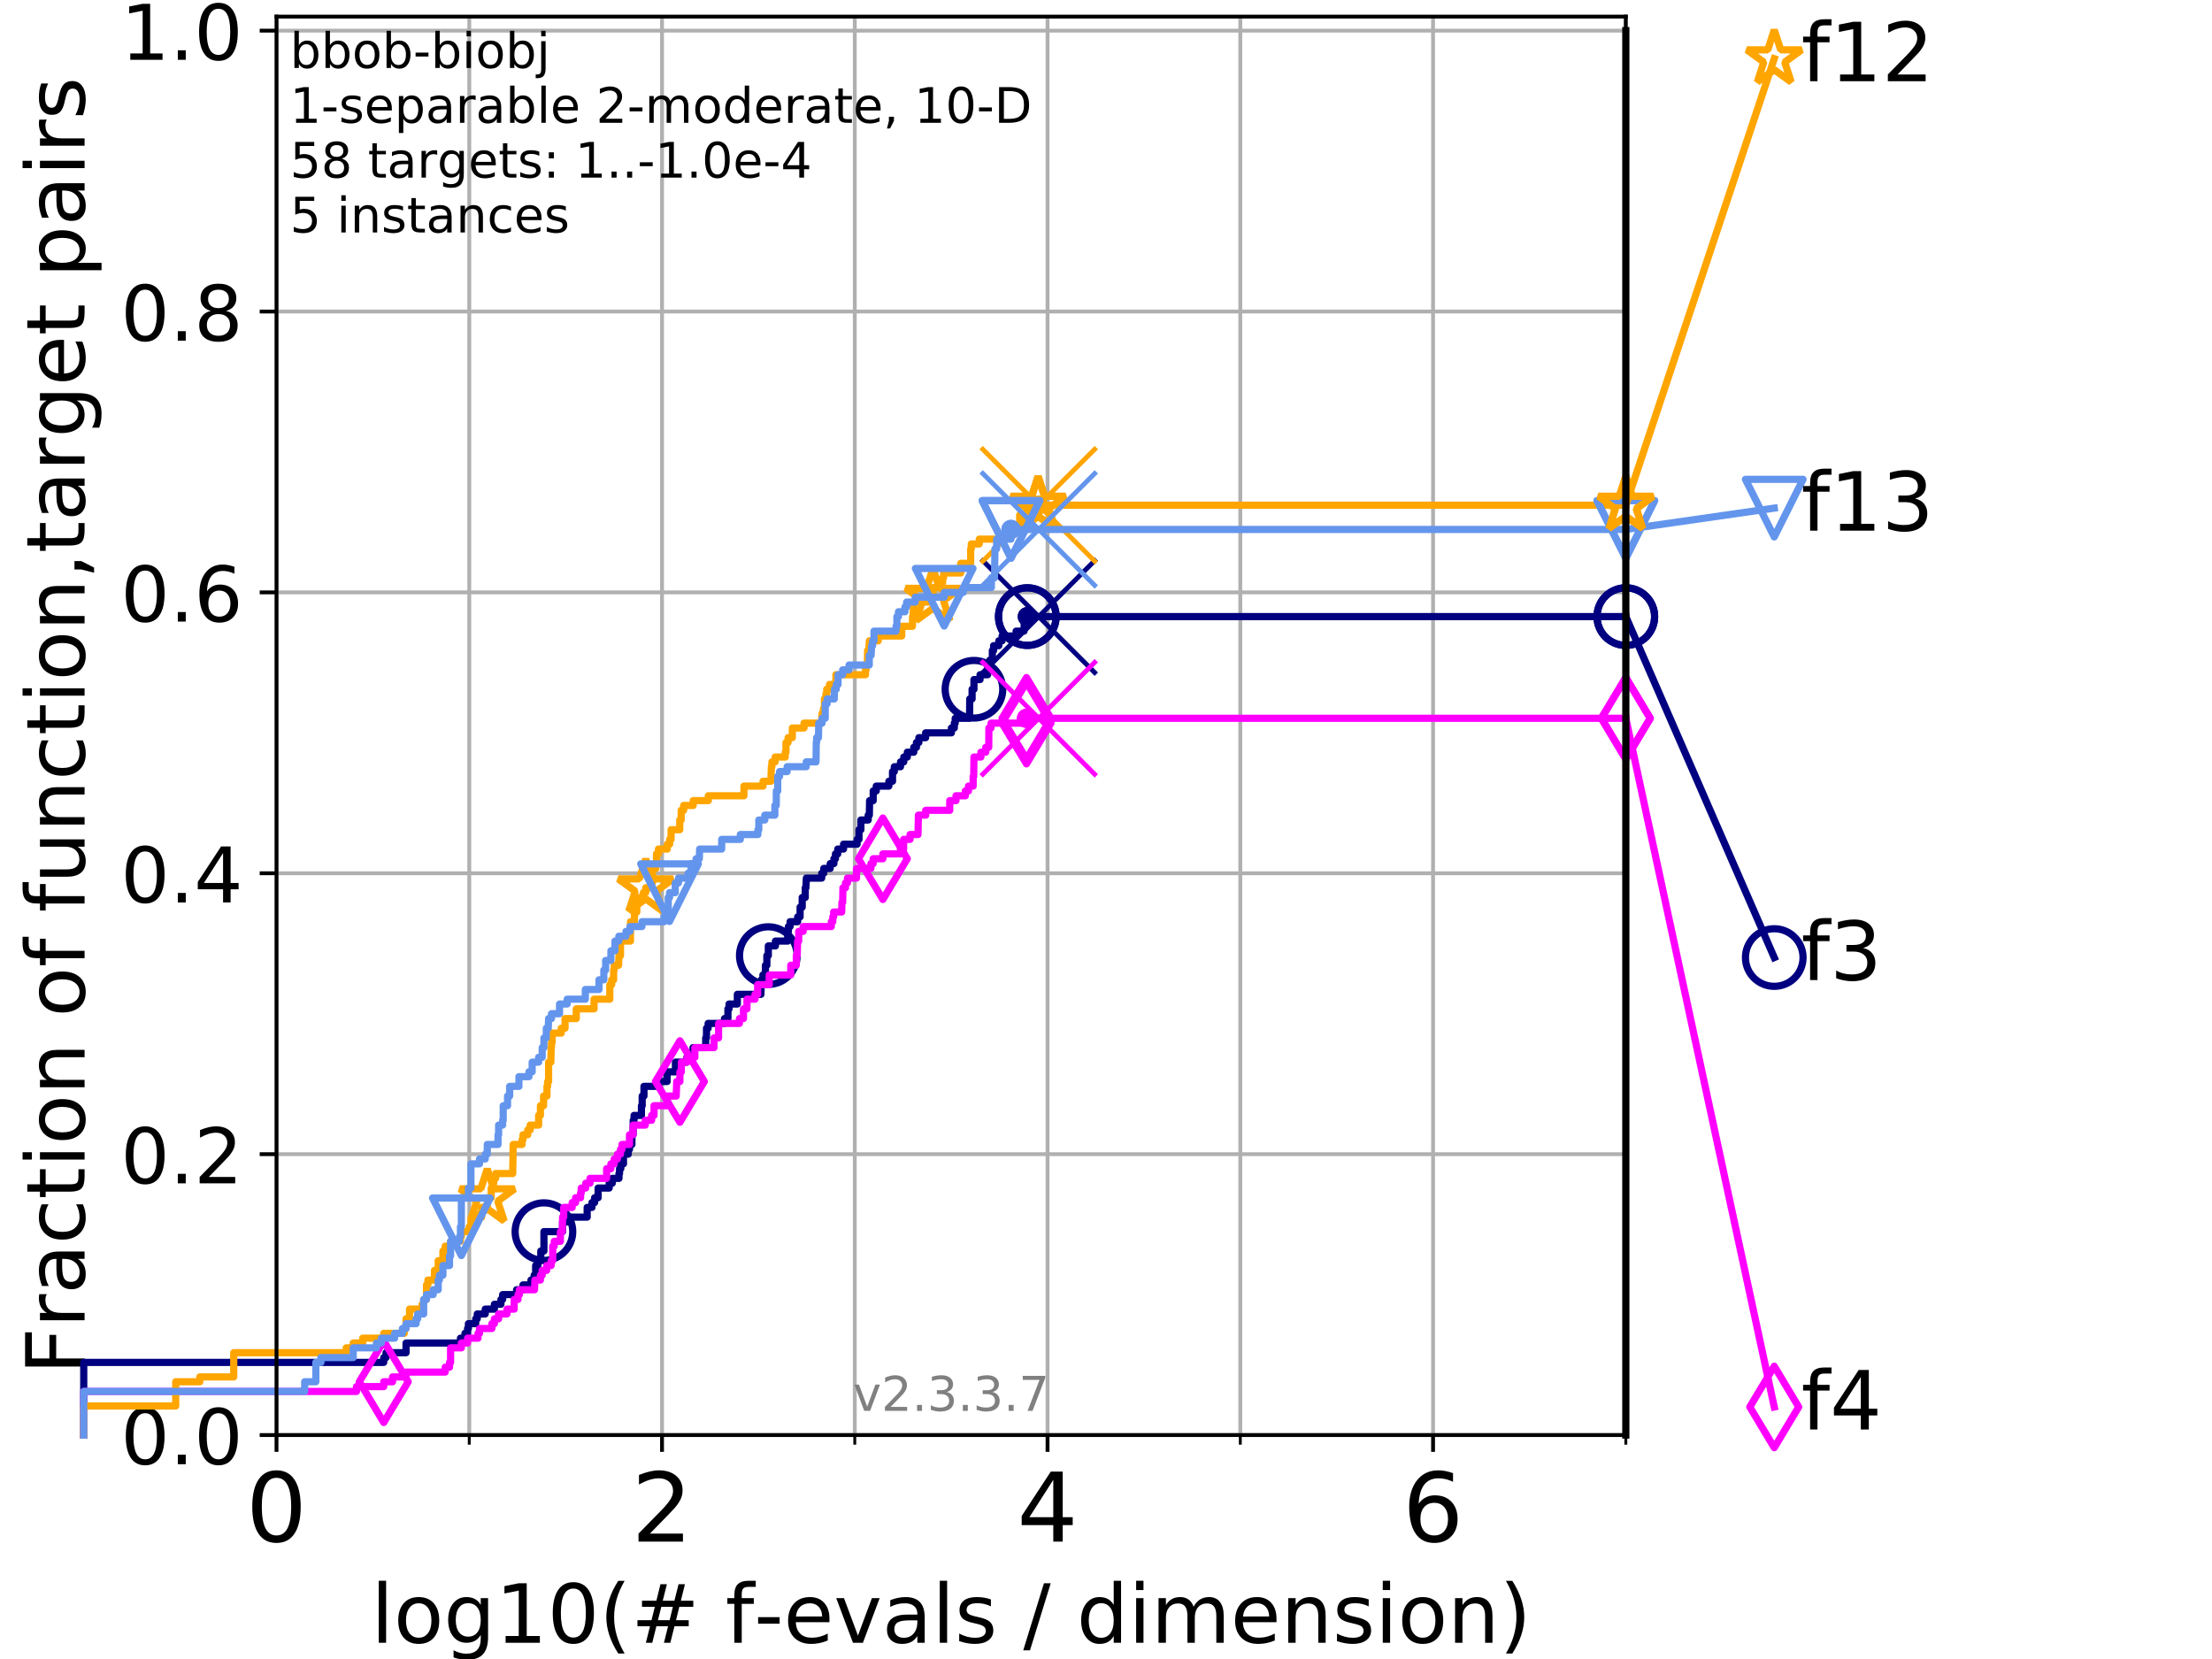 <?xml version="1.0" encoding="utf-8" standalone="no"?>
<!DOCTYPE svg PUBLIC "-//W3C//DTD SVG 1.1//EN"
  "http://www.w3.org/Graphics/SVG/1.1/DTD/svg11.dtd">
<!-- Created with matplotlib (https://matplotlib.org/) -->
<svg height="345.6pt" version="1.1" viewBox="0 0 460.8 345.6" width="460.8pt" xmlns="http://www.w3.org/2000/svg" xmlns:xlink="http://www.w3.org/1999/xlink">
 <defs>
  <style type="text/css">
*{stroke-linecap:butt;stroke-linejoin:round;}
  </style>
 </defs>
 <g id="figure_1">
  <g id="patch_1">
   <path d="M 0 345.6 
L 460.8 345.6 
L 460.8 0 
L 0 0 
z
" style="fill:#ffffff;"/>
  </g>
  <g id="axes_1">
   <g id="patch_2">
    <path d="M 57.6 298.944 
L 338.688 298.944 
L 338.688 3.456 
L 57.6 3.456 
z
" style="fill:#ffffff;"/>
   </g>
   <g id="matplotlib.axis_1">
    <g id="xtick_1">
     <g id="line2d_1">
      <path clip-path="url(#pab827d2207)" d="M 57.6 298.944 
L 57.6 3.456 
" style="fill:none;stroke:#b0b0b0;stroke-linecap:square;stroke-width:0.8;"/>
     </g>
     <g id="line2d_2">
      <defs>
       <path d="M 0 0 
L 0 3.5 
" id="me712ad5128" style="stroke:#000000;stroke-width:0.8;"/>
      </defs>
      <g>
       <use style="stroke:#000000;stroke-width:0.8;" x="57.6" xlink:href="#me712ad5128" y="298.944"/>
      </g>
     </g>
     <g id="text_1">
      <!-- 0 -->
      <defs>
       <path d="M 31.781 66.406 
Q 24.172 66.406 20.328 58.906 
Q 16.5 51.422 16.5 36.375 
Q 16.5 21.391 20.328 13.891 
Q 24.172 6.391 31.781 6.391 
Q 39.453 6.391 43.281 13.891 
Q 47.125 21.391 47.125 36.375 
Q 47.125 51.422 43.281 58.906 
Q 39.453 66.406 31.781 66.406 
z
M 31.781 74.219 
Q 44.047 74.219 50.516 64.516 
Q 56.984 54.828 56.984 36.375 
Q 56.984 17.969 50.516 8.266 
Q 44.047 -1.422 31.781 -1.422 
Q 19.531 -1.422 13.062 8.266 
Q 6.594 17.969 6.594 36.375 
Q 6.594 54.828 13.062 64.516 
Q 19.531 74.219 31.781 74.219 
z
" id="DejaVuSans-48"/>
      </defs>
      <g transform="translate(51.237 321.141)scale(0.2 -0.2)">
       <use xlink:href="#DejaVuSans-48"/>
      </g>
     </g>
    </g>
    <g id="xtick_2">
     <g id="line2d_3">
      <path clip-path="url(#pab827d2207)" d="M 137.911 298.944 
L 137.911 3.456 
" style="fill:none;stroke:#b0b0b0;stroke-linecap:square;stroke-width:0.8;"/>
     </g>
     <g id="line2d_4">
      <g>
       <use style="stroke:#000000;stroke-width:0.8;" x="137.911" xlink:href="#me712ad5128" y="298.944"/>
      </g>
     </g>
     <g id="text_2">
      <!-- 2 -->
      <defs>
       <path d="M 19.188 8.297 
L 53.609 8.297 
L 53.609 0 
L 7.328 0 
L 7.328 8.297 
Q 12.938 14.109 22.625 23.891 
Q 32.328 33.688 34.812 36.531 
Q 39.547 41.844 41.422 45.531 
Q 43.312 49.219 43.312 52.781 
Q 43.312 58.594 39.234 62.25 
Q 35.156 65.922 28.609 65.922 
Q 23.969 65.922 18.812 64.312 
Q 13.672 62.703 7.812 59.422 
L 7.812 69.391 
Q 13.766 71.781 18.938 73 
Q 24.125 74.219 28.422 74.219 
Q 39.75 74.219 46.484 68.547 
Q 53.219 62.891 53.219 53.422 
Q 53.219 48.922 51.531 44.891 
Q 49.859 40.875 45.406 35.406 
Q 44.188 33.984 37.641 27.219 
Q 31.109 20.453 19.188 8.297 
z
" id="DejaVuSans-50"/>
      </defs>
      <g transform="translate(131.548 321.141)scale(0.2 -0.2)">
       <use xlink:href="#DejaVuSans-50"/>
      </g>
     </g>
    </g>
    <g id="xtick_3">
     <g id="line2d_5">
      <path clip-path="url(#pab827d2207)" d="M 218.222 298.944 
L 218.222 3.456 
" style="fill:none;stroke:#b0b0b0;stroke-linecap:square;stroke-width:0.8;"/>
     </g>
     <g id="line2d_6">
      <g>
       <use style="stroke:#000000;stroke-width:0.8;" x="218.222" xlink:href="#me712ad5128" y="298.944"/>
      </g>
     </g>
     <g id="text_3">
      <!-- 4 -->
      <defs>
       <path d="M 37.797 64.312 
L 12.891 25.391 
L 37.797 25.391 
z
M 35.203 72.906 
L 47.609 72.906 
L 47.609 25.391 
L 58.016 25.391 
L 58.016 17.188 
L 47.609 17.188 
L 47.609 0 
L 37.797 0 
L 37.797 17.188 
L 4.891 17.188 
L 4.891 26.703 
z
" id="DejaVuSans-52"/>
      </defs>
      <g transform="translate(211.859 321.141)scale(0.2 -0.2)">
       <use xlink:href="#DejaVuSans-52"/>
      </g>
     </g>
    </g>
    <g id="xtick_4">
     <g id="line2d_7">
      <path clip-path="url(#pab827d2207)" d="M 298.533 298.944 
L 298.533 3.456 
" style="fill:none;stroke:#b0b0b0;stroke-linecap:square;stroke-width:0.8;"/>
     </g>
     <g id="line2d_8">
      <g>
       <use style="stroke:#000000;stroke-width:0.8;" x="298.533" xlink:href="#me712ad5128" y="298.944"/>
      </g>
     </g>
     <g id="text_4">
      <!-- 6 -->
      <defs>
       <path d="M 33.016 40.375 
Q 26.375 40.375 22.484 35.828 
Q 18.609 31.297 18.609 23.391 
Q 18.609 15.531 22.484 10.953 
Q 26.375 6.391 33.016 6.391 
Q 39.656 6.391 43.531 10.953 
Q 47.406 15.531 47.406 23.391 
Q 47.406 31.297 43.531 35.828 
Q 39.656 40.375 33.016 40.375 
z
M 52.594 71.297 
L 52.594 62.312 
Q 48.875 64.062 45.094 64.984 
Q 41.312 65.922 37.594 65.922 
Q 27.828 65.922 22.672 59.328 
Q 17.531 52.734 16.797 39.406 
Q 19.672 43.656 24.016 45.922 
Q 28.375 48.188 33.594 48.188 
Q 44.578 48.188 50.953 41.516 
Q 57.328 34.859 57.328 23.391 
Q 57.328 12.156 50.688 5.359 
Q 44.047 -1.422 33.016 -1.422 
Q 20.359 -1.422 13.672 8.266 
Q 6.984 17.969 6.984 36.375 
Q 6.984 53.656 15.188 63.938 
Q 23.391 74.219 37.203 74.219 
Q 40.922 74.219 44.703 73.484 
Q 48.484 72.75 52.594 71.297 
z
" id="DejaVuSans-54"/>
      </defs>
      <g transform="translate(292.17 321.141)scale(0.2 -0.2)">
       <use xlink:href="#DejaVuSans-54"/>
      </g>
     </g>
    </g>
    <g id="xtick_5">
     <g id="line2d_9">
      <path clip-path="url(#pab827d2207)" d="M 97.755 298.944 
L 97.755 3.456 
" style="fill:none;stroke:#b0b0b0;stroke-linecap:square;stroke-width:0.8;"/>
     </g>
     <g id="line2d_10">
      <defs>
       <path d="M 0 0 
L 0 2 
" id="m2b636e11ac" style="stroke:#000000;stroke-width:0.6;"/>
      </defs>
      <g>
       <use style="stroke:#000000;stroke-width:0.6;" x="97.755" xlink:href="#m2b636e11ac" y="298.944"/>
      </g>
     </g>
    </g>
    <g id="xtick_6">
     <g id="line2d_11">
      <path clip-path="url(#pab827d2207)" d="M 178.066 298.944 
L 178.066 3.456 
" style="fill:none;stroke:#b0b0b0;stroke-linecap:square;stroke-width:0.8;"/>
     </g>
     <g id="line2d_12">
      <g>
       <use style="stroke:#000000;stroke-width:0.6;" x="178.066" xlink:href="#m2b636e11ac" y="298.944"/>
      </g>
     </g>
    </g>
    <g id="xtick_7">
     <g id="line2d_13">
      <path clip-path="url(#pab827d2207)" d="M 258.377 298.944 
L 258.377 3.456 
" style="fill:none;stroke:#b0b0b0;stroke-linecap:square;stroke-width:0.8;"/>
     </g>
     <g id="line2d_14">
      <g>
       <use style="stroke:#000000;stroke-width:0.6;" x="258.377" xlink:href="#m2b636e11ac" y="298.944"/>
      </g>
     </g>
    </g>
    <g id="xtick_8">
     <g id="line2d_15">
      <path clip-path="url(#pab827d2207)" d="M 338.688 298.944 
L 338.688 3.456 
" style="fill:none;stroke:#b0b0b0;stroke-linecap:square;stroke-width:0.8;"/>
     </g>
     <g id="line2d_16">
      <g>
       <use style="stroke:#000000;stroke-width:0.6;" x="338.688" xlink:href="#m2b636e11ac" y="298.944"/>
      </g>
     </g>
    </g>
    <g id="text_5">
     <!-- log10(# f-evals / dimension) -->
     <defs>
      <path d="M 9.422 75.984 
L 18.406 75.984 
L 18.406 0 
L 9.422 0 
z
" id="DejaVuSans-108"/>
      <path d="M 30.609 48.391 
Q 23.391 48.391 19.188 42.75 
Q 14.984 37.109 14.984 27.297 
Q 14.984 17.484 19.156 11.844 
Q 23.344 6.203 30.609 6.203 
Q 37.797 6.203 41.984 11.859 
Q 46.188 17.531 46.188 27.297 
Q 46.188 37.016 41.984 42.703 
Q 37.797 48.391 30.609 48.391 
z
M 30.609 56 
Q 42.328 56 49.016 48.375 
Q 55.719 40.766 55.719 27.297 
Q 55.719 13.875 49.016 6.219 
Q 42.328 -1.422 30.609 -1.422 
Q 18.844 -1.422 12.172 6.219 
Q 5.516 13.875 5.516 27.297 
Q 5.516 40.766 12.172 48.375 
Q 18.844 56 30.609 56 
z
" id="DejaVuSans-111"/>
      <path d="M 45.406 27.984 
Q 45.406 37.75 41.375 43.109 
Q 37.359 48.484 30.078 48.484 
Q 22.859 48.484 18.828 43.109 
Q 14.797 37.75 14.797 27.984 
Q 14.797 18.266 18.828 12.891 
Q 22.859 7.516 30.078 7.516 
Q 37.359 7.516 41.375 12.891 
Q 45.406 18.266 45.406 27.984 
z
M 54.391 6.781 
Q 54.391 -7.172 48.188 -13.984 
Q 42 -20.797 29.203 -20.797 
Q 24.469 -20.797 20.266 -20.094 
Q 16.062 -19.391 12.109 -17.922 
L 12.109 -9.188 
Q 16.062 -11.328 19.922 -12.344 
Q 23.781 -13.375 27.781 -13.375 
Q 36.625 -13.375 41.016 -8.766 
Q 45.406 -4.156 45.406 5.172 
L 45.406 9.625 
Q 42.625 4.781 38.281 2.391 
Q 33.938 0 27.875 0 
Q 17.828 0 11.672 7.656 
Q 5.516 15.328 5.516 27.984 
Q 5.516 40.672 11.672 48.328 
Q 17.828 56 27.875 56 
Q 33.938 56 38.281 53.609 
Q 42.625 51.219 45.406 46.391 
L 45.406 54.688 
L 54.391 54.688 
z
" id="DejaVuSans-103"/>
      <path d="M 12.406 8.297 
L 28.516 8.297 
L 28.516 63.922 
L 10.984 60.406 
L 10.984 69.391 
L 28.422 72.906 
L 38.281 72.906 
L 38.281 8.297 
L 54.391 8.297 
L 54.391 0 
L 12.406 0 
z
" id="DejaVuSans-49"/>
      <path d="M 31 75.875 
Q 24.469 64.656 21.281 53.656 
Q 18.109 42.672 18.109 31.391 
Q 18.109 20.125 21.312 9.062 
Q 24.516 -2 31 -13.188 
L 23.188 -13.188 
Q 15.875 -1.703 12.234 9.375 
Q 8.594 20.453 8.594 31.391 
Q 8.594 42.281 12.203 53.312 
Q 15.828 64.359 23.188 75.875 
z
" id="DejaVuSans-40"/>
      <path d="M 51.125 44 
L 36.922 44 
L 32.812 27.688 
L 47.125 27.688 
z
M 43.797 71.781 
L 38.719 51.516 
L 52.984 51.516 
L 58.109 71.781 
L 65.922 71.781 
L 60.891 51.516 
L 76.125 51.516 
L 76.125 44 
L 58.984 44 
L 54.984 27.688 
L 70.516 27.688 
L 70.516 20.219 
L 53.078 20.219 
L 48 0 
L 40.188 0 
L 45.219 20.219 
L 30.906 20.219 
L 25.875 0 
L 18.016 0 
L 23.094 20.219 
L 7.719 20.219 
L 7.719 27.688 
L 24.906 27.688 
L 29 44 
L 13.281 44 
L 13.281 51.516 
L 30.906 51.516 
L 35.891 71.781 
z
" id="DejaVuSans-35"/>
      <path id="DejaVuSans-32"/>
      <path d="M 37.109 75.984 
L 37.109 68.5 
L 28.516 68.5 
Q 23.688 68.5 21.797 66.547 
Q 19.922 64.594 19.922 59.516 
L 19.922 54.688 
L 34.719 54.688 
L 34.719 47.703 
L 19.922 47.703 
L 19.922 0 
L 10.891 0 
L 10.891 47.703 
L 2.297 47.703 
L 2.297 54.688 
L 10.891 54.688 
L 10.891 58.5 
Q 10.891 67.625 15.141 71.797 
Q 19.391 75.984 28.609 75.984 
z
" id="DejaVuSans-102"/>
      <path d="M 4.891 31.391 
L 31.203 31.391 
L 31.203 23.391 
L 4.891 23.391 
z
" id="DejaVuSans-45"/>
      <path d="M 56.203 29.594 
L 56.203 25.203 
L 14.891 25.203 
Q 15.484 15.922 20.484 11.062 
Q 25.484 6.203 34.422 6.203 
Q 39.594 6.203 44.453 7.469 
Q 49.312 8.734 54.109 11.281 
L 54.109 2.781 
Q 49.266 0.734 44.188 -0.344 
Q 39.109 -1.422 33.891 -1.422 
Q 20.797 -1.422 13.156 6.188 
Q 5.516 13.812 5.516 26.812 
Q 5.516 40.234 12.766 48.109 
Q 20.016 56 32.328 56 
Q 43.359 56 49.781 48.891 
Q 56.203 41.797 56.203 29.594 
z
M 47.219 32.234 
Q 47.125 39.594 43.094 43.984 
Q 39.062 48.391 32.422 48.391 
Q 24.906 48.391 20.391 44.141 
Q 15.875 39.891 15.188 32.172 
z
" id="DejaVuSans-101"/>
      <path d="M 2.984 54.688 
L 12.5 54.688 
L 29.594 8.797 
L 46.688 54.688 
L 56.203 54.688 
L 35.688 0 
L 23.484 0 
z
" id="DejaVuSans-118"/>
      <path d="M 34.281 27.484 
Q 23.391 27.484 19.188 25 
Q 14.984 22.516 14.984 16.5 
Q 14.984 11.719 18.141 8.906 
Q 21.297 6.109 26.703 6.109 
Q 34.188 6.109 38.703 11.406 
Q 43.219 16.703 43.219 25.484 
L 43.219 27.484 
z
M 52.203 31.203 
L 52.203 0 
L 43.219 0 
L 43.219 8.297 
Q 40.141 3.328 35.547 0.953 
Q 30.953 -1.422 24.312 -1.422 
Q 15.922 -1.422 10.953 3.297 
Q 6 8.016 6 15.922 
Q 6 25.141 12.172 29.828 
Q 18.359 34.516 30.609 34.516 
L 43.219 34.516 
L 43.219 35.406 
Q 43.219 41.609 39.141 45 
Q 35.062 48.391 27.688 48.391 
Q 23 48.391 18.547 47.266 
Q 14.109 46.141 10.016 43.891 
L 10.016 52.203 
Q 14.938 54.109 19.578 55.047 
Q 24.219 56 28.609 56 
Q 40.484 56 46.344 49.844 
Q 52.203 43.703 52.203 31.203 
z
" id="DejaVuSans-97"/>
      <path d="M 44.281 53.078 
L 44.281 44.578 
Q 40.484 46.531 36.375 47.5 
Q 32.281 48.484 27.875 48.484 
Q 21.188 48.484 17.844 46.438 
Q 14.5 44.391 14.5 40.281 
Q 14.5 37.156 16.891 35.375 
Q 19.281 33.594 26.516 31.984 
L 29.594 31.297 
Q 39.156 29.25 43.188 25.516 
Q 47.219 21.781 47.219 15.094 
Q 47.219 7.469 41.188 3.016 
Q 35.156 -1.422 24.609 -1.422 
Q 20.219 -1.422 15.453 -0.562 
Q 10.688 0.297 5.422 2 
L 5.422 11.281 
Q 10.406 8.688 15.234 7.391 
Q 20.062 6.109 24.812 6.109 
Q 31.156 6.109 34.562 8.281 
Q 37.984 10.453 37.984 14.406 
Q 37.984 18.062 35.516 20.016 
Q 33.062 21.969 24.703 23.781 
L 21.578 24.516 
Q 13.234 26.266 9.516 29.906 
Q 5.812 33.547 5.812 39.891 
Q 5.812 47.609 11.281 51.797 
Q 16.75 56 26.812 56 
Q 31.781 56 36.172 55.266 
Q 40.578 54.547 44.281 53.078 
z
" id="DejaVuSans-115"/>
      <path d="M 25.391 72.906 
L 33.688 72.906 
L 8.297 -9.281 
L 0 -9.281 
z
" id="DejaVuSans-47"/>
      <path d="M 45.406 46.391 
L 45.406 75.984 
L 54.391 75.984 
L 54.391 0 
L 45.406 0 
L 45.406 8.203 
Q 42.578 3.328 38.25 0.953 
Q 33.938 -1.422 27.875 -1.422 
Q 17.969 -1.422 11.734 6.484 
Q 5.516 14.406 5.516 27.297 
Q 5.516 40.188 11.734 48.094 
Q 17.969 56 27.875 56 
Q 33.938 56 38.25 53.625 
Q 42.578 51.266 45.406 46.391 
z
M 14.797 27.297 
Q 14.797 17.391 18.875 11.75 
Q 22.953 6.109 30.078 6.109 
Q 37.203 6.109 41.297 11.75 
Q 45.406 17.391 45.406 27.297 
Q 45.406 37.203 41.297 42.844 
Q 37.203 48.484 30.078 48.484 
Q 22.953 48.484 18.875 42.844 
Q 14.797 37.203 14.797 27.297 
z
" id="DejaVuSans-100"/>
      <path d="M 9.422 54.688 
L 18.406 54.688 
L 18.406 0 
L 9.422 0 
z
M 9.422 75.984 
L 18.406 75.984 
L 18.406 64.594 
L 9.422 64.594 
z
" id="DejaVuSans-105"/>
      <path d="M 52 44.188 
Q 55.375 50.25 60.062 53.125 
Q 64.75 56 71.094 56 
Q 79.641 56 84.281 50.016 
Q 88.922 44.047 88.922 33.016 
L 88.922 0 
L 79.891 0 
L 79.891 32.719 
Q 79.891 40.578 77.094 44.375 
Q 74.312 48.188 68.609 48.188 
Q 61.625 48.188 57.562 43.547 
Q 53.516 38.922 53.516 30.906 
L 53.516 0 
L 44.484 0 
L 44.484 32.719 
Q 44.484 40.625 41.703 44.406 
Q 38.922 48.188 33.109 48.188 
Q 26.219 48.188 22.156 43.531 
Q 18.109 38.875 18.109 30.906 
L 18.109 0 
L 9.078 0 
L 9.078 54.688 
L 18.109 54.688 
L 18.109 46.188 
Q 21.188 51.219 25.484 53.609 
Q 29.781 56 35.688 56 
Q 41.656 56 45.828 52.969 
Q 50 49.953 52 44.188 
z
" id="DejaVuSans-109"/>
      <path d="M 54.891 33.016 
L 54.891 0 
L 45.906 0 
L 45.906 32.719 
Q 45.906 40.484 42.875 44.328 
Q 39.844 48.188 33.797 48.188 
Q 26.516 48.188 22.312 43.547 
Q 18.109 38.922 18.109 30.906 
L 18.109 0 
L 9.078 0 
L 9.078 54.688 
L 18.109 54.688 
L 18.109 46.188 
Q 21.344 51.125 25.703 53.562 
Q 30.078 56 35.797 56 
Q 45.219 56 50.047 50.172 
Q 54.891 44.344 54.891 33.016 
z
" id="DejaVuSans-110"/>
      <path d="M 8.016 75.875 
L 15.828 75.875 
Q 23.141 64.359 26.781 53.312 
Q 30.422 42.281 30.422 31.391 
Q 30.422 20.453 26.781 9.375 
Q 23.141 -1.703 15.828 -13.188 
L 8.016 -13.188 
Q 14.5 -2 17.703 9.062 
Q 20.906 20.125 20.906 31.391 
Q 20.906 42.672 17.703 53.656 
Q 14.5 64.656 8.016 75.875 
z
" id="DejaVuSans-41"/>
     </defs>
     <g transform="translate(77.303 342.218)scale(0.17 -0.17)">
      <use xlink:href="#DejaVuSans-108"/>
      <use x="27.783" xlink:href="#DejaVuSans-111"/>
      <use x="88.965" xlink:href="#DejaVuSans-103"/>
      <use x="152.441" xlink:href="#DejaVuSans-49"/>
      <use x="216.064" xlink:href="#DejaVuSans-48"/>
      <use x="279.688" xlink:href="#DejaVuSans-40"/>
      <use x="318.701" xlink:href="#DejaVuSans-35"/>
      <use x="402.49" xlink:href="#DejaVuSans-32"/>
      <use x="434.277" xlink:href="#DejaVuSans-102"/>
      <use x="469.404" xlink:href="#DejaVuSans-45"/>
      <use x="505.488" xlink:href="#DejaVuSans-101"/>
      <use x="567.012" xlink:href="#DejaVuSans-118"/>
      <use x="626.191" xlink:href="#DejaVuSans-97"/>
      <use x="687.471" xlink:href="#DejaVuSans-108"/>
      <use x="715.254" xlink:href="#DejaVuSans-115"/>
      <use x="767.354" xlink:href="#DejaVuSans-32"/>
      <use x="799.141" xlink:href="#DejaVuSans-47"/>
      <use x="832.832" xlink:href="#DejaVuSans-32"/>
      <use x="864.619" xlink:href="#DejaVuSans-100"/>
      <use x="928.096" xlink:href="#DejaVuSans-105"/>
      <use x="955.879" xlink:href="#DejaVuSans-109"/>
      <use x="1053.291" xlink:href="#DejaVuSans-101"/>
      <use x="1114.814" xlink:href="#DejaVuSans-110"/>
      <use x="1178.193" xlink:href="#DejaVuSans-115"/>
      <use x="1230.293" xlink:href="#DejaVuSans-105"/>
      <use x="1258.076" xlink:href="#DejaVuSans-111"/>
      <use x="1319.258" xlink:href="#DejaVuSans-110"/>
      <use x="1382.637" xlink:href="#DejaVuSans-41"/>
     </g>
    </g>
   </g>
   <g id="matplotlib.axis_2">
    <g id="ytick_1">
     <g id="line2d_17">
      <path clip-path="url(#pab827d2207)" d="M 57.6 298.944 
L 338.688 298.944 
" style="fill:none;stroke:#b0b0b0;stroke-linecap:square;stroke-width:0.8;"/>
     </g>
     <g id="line2d_18">
      <defs>
       <path d="M 0 0 
L -3.5 0 
" id="me53f670b23" style="stroke:#000000;stroke-width:0.8;"/>
      </defs>
      <g>
       <use style="stroke:#000000;stroke-width:0.8;" x="57.6" xlink:href="#me53f670b23" y="298.944"/>
      </g>
     </g>
     <g id="text_6">
      <!-- 0.0 -->
      <defs>
       <path d="M 10.688 12.406 
L 21 12.406 
L 21 0 
L 10.688 0 
z
" id="DejaVuSans-46"/>
      </defs>
      <g transform="translate(25.155 305.023)scale(0.16 -0.16)">
       <use xlink:href="#DejaVuSans-48"/>
       <use x="63.623" xlink:href="#DejaVuSans-46"/>
       <use x="95.41" xlink:href="#DejaVuSans-48"/>
      </g>
     </g>
    </g>
    <g id="ytick_2">
     <g id="line2d_19">
      <path clip-path="url(#pab827d2207)" d="M 57.6 240.432 
L 338.688 240.432 
" style="fill:none;stroke:#b0b0b0;stroke-linecap:square;stroke-width:0.8;"/>
     </g>
     <g id="line2d_20">
      <g>
       <use style="stroke:#000000;stroke-width:0.8;" x="57.6" xlink:href="#me53f670b23" y="240.432"/>
      </g>
     </g>
     <g id="text_7">
      <!-- 0.2 -->
      <g transform="translate(25.155 246.51)scale(0.16 -0.16)">
       <use xlink:href="#DejaVuSans-48"/>
       <use x="63.623" xlink:href="#DejaVuSans-46"/>
       <use x="95.41" xlink:href="#DejaVuSans-50"/>
      </g>
     </g>
    </g>
    <g id="ytick_3">
     <g id="line2d_21">
      <path clip-path="url(#pab827d2207)" d="M 57.6 181.919 
L 338.688 181.919 
" style="fill:none;stroke:#b0b0b0;stroke-linecap:square;stroke-width:0.8;"/>
     </g>
     <g id="line2d_22">
      <g>
       <use style="stroke:#000000;stroke-width:0.8;" x="57.6" xlink:href="#me53f670b23" y="181.919"/>
      </g>
     </g>
     <g id="text_8">
      <!-- 0.4 -->
      <g transform="translate(25.155 187.998)scale(0.16 -0.16)">
       <use xlink:href="#DejaVuSans-48"/>
       <use x="63.623" xlink:href="#DejaVuSans-46"/>
       <use x="95.41" xlink:href="#DejaVuSans-52"/>
      </g>
     </g>
    </g>
    <g id="ytick_4">
     <g id="line2d_23">
      <path clip-path="url(#pab827d2207)" d="M 57.6 123.407 
L 338.688 123.407 
" style="fill:none;stroke:#b0b0b0;stroke-linecap:square;stroke-width:0.8;"/>
     </g>
     <g id="line2d_24">
      <g>
       <use style="stroke:#000000;stroke-width:0.8;" x="57.6" xlink:href="#me53f670b23" y="123.407"/>
      </g>
     </g>
     <g id="text_9">
      <!-- 0.6 -->
      <g transform="translate(25.155 129.485)scale(0.16 -0.16)">
       <use xlink:href="#DejaVuSans-48"/>
       <use x="63.623" xlink:href="#DejaVuSans-46"/>
       <use x="95.41" xlink:href="#DejaVuSans-54"/>
      </g>
     </g>
    </g>
    <g id="ytick_5">
     <g id="line2d_25">
      <path clip-path="url(#pab827d2207)" d="M 57.6 64.894 
L 338.688 64.894 
" style="fill:none;stroke:#b0b0b0;stroke-linecap:square;stroke-width:0.8;"/>
     </g>
     <g id="line2d_26">
      <g>
       <use style="stroke:#000000;stroke-width:0.8;" x="57.6" xlink:href="#me53f670b23" y="64.894"/>
      </g>
     </g>
     <g id="text_10">
      <!-- 0.8 -->
      <defs>
       <path d="M 31.781 34.625 
Q 24.75 34.625 20.719 30.859 
Q 16.703 27.094 16.703 20.516 
Q 16.703 13.922 20.719 10.156 
Q 24.75 6.391 31.781 6.391 
Q 38.812 6.391 42.859 10.172 
Q 46.922 13.969 46.922 20.516 
Q 46.922 27.094 42.891 30.859 
Q 38.875 34.625 31.781 34.625 
z
M 21.922 38.812 
Q 15.578 40.375 12.031 44.719 
Q 8.5 49.078 8.5 55.328 
Q 8.5 64.062 14.719 69.141 
Q 20.953 74.219 31.781 74.219 
Q 42.672 74.219 48.875 69.141 
Q 55.078 64.062 55.078 55.328 
Q 55.078 49.078 51.531 44.719 
Q 48 40.375 41.703 38.812 
Q 48.828 37.156 52.797 32.312 
Q 56.781 27.484 56.781 20.516 
Q 56.781 9.906 50.312 4.234 
Q 43.844 -1.422 31.781 -1.422 
Q 19.734 -1.422 13.25 4.234 
Q 6.781 9.906 6.781 20.516 
Q 6.781 27.484 10.781 32.312 
Q 14.797 37.156 21.922 38.812 
z
M 18.312 54.391 
Q 18.312 48.734 21.844 45.562 
Q 25.391 42.391 31.781 42.391 
Q 38.141 42.391 41.719 45.562 
Q 45.312 48.734 45.312 54.391 
Q 45.312 60.062 41.719 63.234 
Q 38.141 66.406 31.781 66.406 
Q 25.391 66.406 21.844 63.234 
Q 18.312 60.062 18.312 54.391 
z
" id="DejaVuSans-56"/>
      </defs>
      <g transform="translate(25.155 70.973)scale(0.16 -0.16)">
       <use xlink:href="#DejaVuSans-48"/>
       <use x="63.623" xlink:href="#DejaVuSans-46"/>
       <use x="95.41" xlink:href="#DejaVuSans-56"/>
      </g>
     </g>
    </g>
    <g id="ytick_6">
     <g id="line2d_27">
      <path clip-path="url(#pab827d2207)" d="M 57.6 6.382 
L 338.688 6.382 
" style="fill:none;stroke:#b0b0b0;stroke-linecap:square;stroke-width:0.8;"/>
     </g>
     <g id="line2d_28">
      <g>
       <use style="stroke:#000000;stroke-width:0.8;" x="57.6" xlink:href="#me53f670b23" y="6.382"/>
      </g>
     </g>
     <g id="text_11">
      <!-- 1.0 -->
      <g transform="translate(25.155 12.46)scale(0.16 -0.16)">
       <use xlink:href="#DejaVuSans-49"/>
       <use x="63.623" xlink:href="#DejaVuSans-46"/>
       <use x="95.41" xlink:href="#DejaVuSans-48"/>
      </g>
     </g>
    </g>
    <g id="text_12">
     <!-- Fraction of function,target pairs -->
     <defs>
      <path d="M 9.812 72.906 
L 51.703 72.906 
L 51.703 64.594 
L 19.672 64.594 
L 19.672 43.109 
L 48.578 43.109 
L 48.578 34.812 
L 19.672 34.812 
L 19.672 0 
L 9.812 0 
z
" id="DejaVuSans-70"/>
      <path d="M 41.109 46.297 
Q 39.594 47.172 37.812 47.578 
Q 36.031 48 33.891 48 
Q 26.266 48 22.188 43.047 
Q 18.109 38.094 18.109 28.812 
L 18.109 0 
L 9.078 0 
L 9.078 54.688 
L 18.109 54.688 
L 18.109 46.188 
Q 20.953 51.172 25.484 53.578 
Q 30.031 56 36.531 56 
Q 37.453 56 38.578 55.875 
Q 39.703 55.766 41.062 55.516 
z
" id="DejaVuSans-114"/>
      <path d="M 48.781 52.594 
L 48.781 44.188 
Q 44.969 46.297 41.141 47.344 
Q 37.312 48.391 33.406 48.391 
Q 24.656 48.391 19.812 42.844 
Q 14.984 37.312 14.984 27.297 
Q 14.984 17.281 19.812 11.734 
Q 24.656 6.203 33.406 6.203 
Q 37.312 6.203 41.141 7.25 
Q 44.969 8.297 48.781 10.406 
L 48.781 2.094 
Q 45.016 0.344 40.984 -0.531 
Q 36.969 -1.422 32.422 -1.422 
Q 20.062 -1.422 12.781 6.344 
Q 5.516 14.109 5.516 27.297 
Q 5.516 40.672 12.859 48.328 
Q 20.219 56 33.016 56 
Q 37.156 56 41.109 55.141 
Q 45.062 54.297 48.781 52.594 
z
" id="DejaVuSans-99"/>
      <path d="M 18.312 70.219 
L 18.312 54.688 
L 36.812 54.688 
L 36.812 47.703 
L 18.312 47.703 
L 18.312 18.016 
Q 18.312 11.328 20.141 9.422 
Q 21.969 7.516 27.594 7.516 
L 36.812 7.516 
L 36.812 0 
L 27.594 0 
Q 17.188 0 13.234 3.875 
Q 9.281 7.766 9.281 18.016 
L 9.281 47.703 
L 2.688 47.703 
L 2.688 54.688 
L 9.281 54.688 
L 9.281 70.219 
z
" id="DejaVuSans-116"/>
      <path d="M 8.5 21.578 
L 8.5 54.688 
L 17.484 54.688 
L 17.484 21.922 
Q 17.484 14.156 20.5 10.266 
Q 23.531 6.391 29.594 6.391 
Q 36.859 6.391 41.078 11.031 
Q 45.312 15.672 45.312 23.688 
L 45.312 54.688 
L 54.297 54.688 
L 54.297 0 
L 45.312 0 
L 45.312 8.406 
Q 42.047 3.422 37.719 1 
Q 33.406 -1.422 27.688 -1.422 
Q 18.266 -1.422 13.375 4.438 
Q 8.5 10.297 8.5 21.578 
z
M 31.109 56 
z
" id="DejaVuSans-117"/>
      <path d="M 11.719 12.406 
L 22.016 12.406 
L 22.016 4 
L 14.016 -11.625 
L 7.719 -11.625 
L 11.719 4 
z
" id="DejaVuSans-44"/>
      <path d="M 18.109 8.203 
L 18.109 -20.797 
L 9.078 -20.797 
L 9.078 54.688 
L 18.109 54.688 
L 18.109 46.391 
Q 20.953 51.266 25.266 53.625 
Q 29.594 56 35.594 56 
Q 45.562 56 51.781 48.094 
Q 58.016 40.188 58.016 27.297 
Q 58.016 14.406 51.781 6.484 
Q 45.562 -1.422 35.594 -1.422 
Q 29.594 -1.422 25.266 0.953 
Q 20.953 3.328 18.109 8.203 
z
M 48.688 27.297 
Q 48.688 37.203 44.609 42.844 
Q 40.531 48.484 33.406 48.484 
Q 26.266 48.484 22.188 42.844 
Q 18.109 37.203 18.109 27.297 
Q 18.109 17.391 22.188 11.75 
Q 26.266 6.109 33.406 6.109 
Q 40.531 6.109 44.609 11.75 
Q 48.688 17.391 48.688 27.297 
z
" id="DejaVuSans-112"/>
     </defs>
     <g transform="translate(17.62 286.339)rotate(-90)scale(0.17 -0.17)">
      <use xlink:href="#DejaVuSans-70"/>
      <use x="57.41" xlink:href="#DejaVuSans-114"/>
      <use x="98.523" xlink:href="#DejaVuSans-97"/>
      <use x="159.803" xlink:href="#DejaVuSans-99"/>
      <use x="214.783" xlink:href="#DejaVuSans-116"/>
      <use x="253.992" xlink:href="#DejaVuSans-105"/>
      <use x="281.775" xlink:href="#DejaVuSans-111"/>
      <use x="342.957" xlink:href="#DejaVuSans-110"/>
      <use x="406.336" xlink:href="#DejaVuSans-32"/>
      <use x="438.123" xlink:href="#DejaVuSans-111"/>
      <use x="499.305" xlink:href="#DejaVuSans-102"/>
      <use x="534.51" xlink:href="#DejaVuSans-32"/>
      <use x="566.297" xlink:href="#DejaVuSans-102"/>
      <use x="601.502" xlink:href="#DejaVuSans-117"/>
      <use x="664.881" xlink:href="#DejaVuSans-110"/>
      <use x="728.26" xlink:href="#DejaVuSans-99"/>
      <use x="783.24" xlink:href="#DejaVuSans-116"/>
      <use x="822.449" xlink:href="#DejaVuSans-105"/>
      <use x="850.232" xlink:href="#DejaVuSans-111"/>
      <use x="911.414" xlink:href="#DejaVuSans-110"/>
      <use x="974.793" xlink:href="#DejaVuSans-44"/>
      <use x="1006.58" xlink:href="#DejaVuSans-116"/>
      <use x="1045.789" xlink:href="#DejaVuSans-97"/>
      <use x="1107.068" xlink:href="#DejaVuSans-114"/>
      <use x="1148.166" xlink:href="#DejaVuSans-103"/>
      <use x="1211.643" xlink:href="#DejaVuSans-101"/>
      <use x="1273.166" xlink:href="#DejaVuSans-116"/>
      <use x="1312.375" xlink:href="#DejaVuSans-32"/>
      <use x="1344.162" xlink:href="#DejaVuSans-112"/>
      <use x="1407.639" xlink:href="#DejaVuSans-97"/>
      <use x="1468.918" xlink:href="#DejaVuSans-105"/>
      <use x="1496.701" xlink:href="#DejaVuSans-114"/>
      <use x="1537.814" xlink:href="#DejaVuSans-115"/>
     </g>
    </g>
   </g>
   <g id="line2d_29">
    <defs>
     <path d="M 0 1.5 
C 0.398 1.5 0.779 1.342 1.061 1.061 
C 1.342 0.779 1.5 0.398 1.5 0 
C 1.5 -0.398 1.342 -0.779 1.061 -1.061 
C 0.779 -1.342 0.398 -1.5 0 -1.5 
C -0.398 -1.5 -0.779 -1.342 -1.061 -1.061 
C -1.342 -0.779 -1.5 -0.398 -1.5 0 
C -1.5 0.398 -1.342 0.779 -1.061 1.061 
C -0.779 1.342 -0.398 1.5 0 1.5 
z
" id="m4081298da4" style="stroke:#000080;"/>
    </defs>
    <g>
     <use style="fill:#000080;stroke:#000080;" x="214.007" xlink:href="#m4081298da4" y="128.451"/>
     <use style="fill:#000080;stroke:#000080;" x="214.007" xlink:href="#m4081298da4" y="128.451"/>
    </g>
   </g>
   <g id="line2d_30">
    <path d="M 17.445 298.944 
L 17.445 283.811 
L 79.939 283.811 
L 79.939 282.803 
L 80.416 282.803 
L 80.416 281.794 
L 84.588 281.794 
L 84.588 279.776 
L 95.918 279.776 
L 95.918 278.767 
L 96.861 278.767 
L 96.861 277.758 
L 97.403 277.758 
L 97.403 276.75 
L 97.58 276.75 
L 97.58 275.741 
L 99.098 275.741 
L 99.098 274.732 
L 99.418 274.732 
L 99.418 273.723 
L 101.08 273.723 
L 101.08 272.714 
L 102.989 272.714 
L 102.989 271.705 
L 104.355 271.705 
L 104.355 270.697 
L 104.71 270.697 
L 104.71 269.688 
L 107.614 269.688 
L 107.614 268.679 
L 108.949 268.679 
L 108.949 267.67 
L 110.611 267.67 
L 110.611 266.661 
L 111.266 266.661 
L 111.266 265.652 
L 111.585 265.652 
L 111.585 263.635 
L 112.052 263.635 
L 112.052 262.626 
L 112.656 262.626 
L 112.656 260.608 
L 113.311 260.608 
L 113.311 256.573 
L 117.203 256.573 
L 117.203 254.555 
L 118.524 254.555 
L 118.524 253.546 
L 122.319 253.546 
L 122.319 251.529 
L 123.314 251.529 
L 123.314 250.52 
L 123.869 250.52 
L 123.869 249.511 
L 124.595 249.511 
L 124.595 247.493 
L 126.905 247.493 
L 126.905 246.485 
L 127.548 246.485 
L 127.548 245.476 
L 128.944 245.476 
L 128.944 244.467 
L 129.06 244.467 
L 129.06 243.458 
L 129.319 243.458 
L 129.319 242.449 
L 129.881 242.449 
L 129.881 240.432 
L 130.875 240.432 
L 130.875 239.423 
L 131.134 239.423 
L 131.134 238.414 
L 131.641 238.414 
L 131.641 236.396 
L 131.889 236.396 
L 131.913 233.37 
L 132.085 233.37 
L 132.085 232.361 
L 133.623 232.361 
L 133.623 230.343 
L 133.778 230.343 
L 133.778 228.325 
L 134.15 228.325 
L 134.15 226.308 
L 137.181 226.308 
L 137.181 225.299 
L 138.976 225.299 
L 138.976 223.281 
L 140.708 223.281 
L 140.708 221.264 
L 143.08 221.264 
L 143.08 220.255 
L 144.367 220.255 
L 144.367 218.237 
L 147.01 218.237 
L 147.01 216.219 
L 147.175 216.219 
L 147.175 214.202 
L 147.52 214.202 
L 147.52 213.193 
L 150.924 213.193 
L 150.924 212.184 
L 151.637 212.184 
L 151.637 210.166 
L 151.874 210.166 
L 151.874 209.158 
L 153.602 209.158 
L 153.602 207.14 
L 158.514 207.14 
L 158.599 204.113 
L 158.926 204.113 
L 158.926 203.105 
L 159.452 203.105 
L 159.452 201.087 
L 159.753 201.087 
L 159.753 199.069 
L 160.055 199.069 
L 160.055 197.052 
L 161.538 197.052 
L 161.538 196.043 
L 164.094 196.043 
L 164.094 194.025 
L 164.234 194.025 
L 164.234 193.016 
L 164.589 193.016 
L 164.589 192.007 
L 166.166 192.007 
L 166.166 190.999 
L 166.676 190.999 
L 166.676 188.981 
L 167.113 188.981 
L 167.113 186.963 
L 167.748 186.963 
L 167.748 184.946 
L 167.886 184.946 
L 167.976 182.928 
L 171.173 182.928 
L 171.173 181.919 
L 171.603 181.919 
L 171.603 180.91 
L 172.949 180.91 
L 172.949 179.901 
L 173.72 179.901 
L 173.72 178.893 
L 174.039 178.893 
L 174.039 177.884 
L 174.518 177.884 
L 174.518 176.875 
L 175.724 176.875 
L 175.724 175.866 
L 178.548 175.866 
L 178.548 174.857 
L 178.939 174.857 
L 178.939 172.84 
L 179.337 172.84 
L 179.337 170.822 
L 180.861 170.822 
L 180.861 169.813 
L 181.1 169.813 
L 181.153 166.787 
L 181.902 166.787 
L 181.902 164.769 
L 182.539 164.769 
L 182.539 163.76 
L 185.169 163.76 
L 185.169 162.751 
L 185.929 162.751 
L 185.929 160.733 
L 186.302 160.733 
L 186.302 159.725 
L 187.594 159.725 
L 187.594 158.716 
L 188.273 158.716 
L 188.273 157.707 
L 189.01 157.707 
L 189.01 156.698 
L 190.352 156.698 
L 190.352 155.689 
L 190.911 155.689 
L 190.911 154.68 
L 191.415 154.68 
L 191.415 153.672 
L 192.824 153.672 
L 192.824 152.663 
L 198.194 152.663 
L 198.194 151.654 
L 198.801 151.654 
L 198.801 150.645 
L 198.988 150.645 
L 198.988 149.636 
L 201.972 149.636 
L 202.016 145.601 
L 202.504 145.601 
L 202.504 143.583 
L 202.895 143.583 
L 202.895 141.566 
L 204.161 141.566 
L 204.161 140.557 
L 205.75 140.557 
L 205.75 138.539 
L 206.181 138.539 
L 206.181 137.53 
L 206.725 137.53 
L 206.725 135.513 
L 206.985 135.513 
L 206.985 134.504 
L 208.073 134.504 
L 208.073 133.495 
L 208.757 133.495 
L 208.757 132.486 
L 211.675 132.486 
L 211.675 131.477 
L 213.321 131.477 
L 213.373 129.46 
L 214.007 129.46 
L 214.007 128.451 
L 338.688 128.451 
L 338.688 128.451 
" style="fill:none;stroke:#000080;stroke-linecap:square;stroke-width:1.5;"/>
   </g>
   <g id="line2d_31">
    <defs>
     <path d="M 0 6 
C 1.591 6 3.117 5.368 4.243 4.243 
C 5.368 3.117 6 1.591 6 0 
C 6 -1.591 5.368 -3.117 4.243 -4.243 
C 3.117 -5.368 1.591 -6 0 -6 
C -1.591 -6 -3.117 -5.368 -4.243 -4.243 
C -5.368 -3.117 -6 -1.591 -6 0 
C -6 1.591 -5.368 3.117 -4.243 4.243 
C -3.117 5.368 -1.591 6 0 6 
z
" id="m4ddf6fbebb" style="stroke:#000080;stroke-width:1.5;"/>
    </defs>
    <g>
     <use style="fill-opacity:0;stroke:#000080;stroke-width:1.5;" x="113.311" xlink:href="#m4ddf6fbebb" y="256.573"/>
     <use style="fill-opacity:0;stroke:#000080;stroke-width:1.5;" x="160.055" xlink:href="#m4ddf6fbebb" y="199.069"/>
     <use style="fill-opacity:0;stroke:#000080;stroke-width:1.5;" x="202.895" xlink:href="#m4ddf6fbebb" y="143.583"/>
     <use style="fill-opacity:0;stroke:#000080;stroke-width:1.5;" x="214.007" xlink:href="#m4ddf6fbebb" y="128.451"/>
     <use style="fill-opacity:0;stroke:#000080;stroke-width:1.5;" x="214.007" xlink:href="#m4ddf6fbebb" y="128.451"/>
     <use style="fill-opacity:0;stroke:#000080;stroke-width:1.5;" x="338.688" xlink:href="#m4ddf6fbebb" y="128.451"/>
    </g>
   </g>
   <g id="line2d_32">
    <path style="fill:none;stroke:#000080;stroke-linecap:square;stroke-width:1.5;"/>
    <g/>
   </g>
   <g id="line2d_33">
    <path clip-path="url(#pab827d2207)" d="M 216.385 128.451 
" style="fill:none;stroke:#000080;stroke-linecap:square;stroke-width:1.5;"/>
    <defs>
     <path d="M -12 12 
L 12 -12 
M -12 -12 
L 12 12 
" id="m910edfa35a" style="stroke:#000080;"/>
    </defs>
    <g clip-path="url(#pab827d2207)">
     <use style="fill:#000080;stroke:#000080;" x="216.385" xlink:href="#m910edfa35a" y="128.451"/>
    </g>
   </g>
   <g id="line2d_34">
    <defs>
     <path d="M 0 1.5 
C 0.398 1.5 0.779 1.342 1.061 1.061 
C 1.342 0.779 1.5 0.398 1.5 0 
C 1.5 -0.398 1.342 -0.779 1.061 -1.061 
C 0.779 -1.342 0.398 -1.5 0 -1.5 
C -0.398 -1.5 -0.779 -1.342 -1.061 -1.061 
C -1.342 -0.779 -1.5 -0.398 -1.5 0 
C -1.5 0.398 -1.342 0.779 -1.061 1.061 
C -0.779 1.342 -0.398 1.5 0 1.5 
z
" id="m7ea8492702" style="stroke:#ff00ff;"/>
    </defs>
    <g>
     <use style="fill:#ff00ff;stroke:#ff00ff;" x="213.835" xlink:href="#m7ea8492702" y="149.636"/>
     <use style="fill:#ff00ff;stroke:#ff00ff;" x="213.835" xlink:href="#m7ea8492702" y="149.636"/>
    </g>
   </g>
   <g id="line2d_35">
    <path d="M 17.445 298.944 
L 17.445 289.864 
L 74.263 289.864 
L 74.263 288.856 
L 79.939 288.856 
L 79.939 287.847 
L 81.776 287.847 
L 81.776 286.838 
L 84.588 286.838 
L 84.588 285.829 
L 92.738 285.829 
L 92.738 284.82 
L 93.645 284.82 
L 93.645 283.811 
L 93.864 283.811 
L 93.864 280.785 
L 96.111 280.785 
L 96.111 279.776 
L 97.403 279.776 
L 97.403 278.767 
L 99.575 278.767 
L 99.575 277.758 
L 99.887 277.758 
L 99.887 276.75 
L 102.465 276.75 
L 102.465 275.741 
L 102.989 275.741 
L 102.989 274.732 
L 103.871 274.732 
L 103.871 273.723 
L 105.622 273.723 
L 105.622 272.714 
L 107.111 272.714 
L 107.111 270.697 
L 107.909 270.697 
L 107.909 269.688 
L 108.199 269.688 
L 108.199 268.679 
L 111.346 268.679 
L 111.426 266.661 
L 112.581 266.661 
L 112.581 265.652 
L 112.95 265.652 
L 112.95 264.644 
L 113.874 264.644 
L 113.874 263.635 
L 114.817 263.635 
L 114.817 262.626 
L 115.141 262.626 
L 115.141 259.599 
L 115.46 259.599 
L 115.46 258.591 
L 116.739 258.591 
L 116.739 256.573 
L 117.145 256.573 
L 117.203 253.546 
L 117.43 253.546 
L 117.43 251.529 
L 119.199 251.529 
L 119.199 250.52 
L 119.899 250.52 
L 119.899 249.511 
L 120.945 249.511 
L 120.945 248.502 
L 121.083 248.502 
L 121.083 247.493 
L 122.018 247.493 
L 122.018 246.485 
L 122.906 246.485 
L 122.906 245.476 
L 126.372 245.476 
L 126.372 243.458 
L 127.262 243.458 
L 127.262 242.449 
L 127.954 242.449 
L 127.954 241.44 
L 128.62 241.44 
L 128.62 240.432 
L 129.262 240.432 
L 129.262 239.423 
L 129.574 239.423 
L 129.574 238.414 
L 131.134 238.414 
L 131.134 236.396 
L 131.889 236.396 
L 131.889 234.379 
L 134.429 234.379 
L 134.429 233.37 
L 135.741 233.37 
L 135.741 232.361 
L 136.247 232.361 
L 136.247 230.343 
L 139.009 230.343 
L 139.009 228.325 
L 140.871 228.325 
L 140.974 225.299 
L 141.634 225.299 
L 141.634 223.281 
L 141.941 223.281 
L 141.941 221.264 
L 143.119 221.264 
L 143.119 220.255 
L 144.748 220.255 
L 144.748 218.237 
L 148.743 218.237 
L 148.743 216.219 
L 149.691 216.219 
L 149.7 213.193 
L 154.043 213.193 
L 154.043 212.184 
L 154.88 212.184 
L 154.88 210.166 
L 155.609 210.166 
L 155.609 208.149 
L 157.272 208.149 
L 157.272 207.14 
L 157.826 207.14 
L 157.826 205.122 
L 160.24 205.122 
L 160.24 203.105 
L 164.728 203.105 
L 164.728 201.087 
L 165.887 201.087 
L 165.887 199.069 
L 166.072 199.069 
L 166.166 196.043 
L 166.382 196.043 
L 166.382 194.025 
L 167.308 194.025 
L 167.308 193.016 
L 173.17 193.016 
L 173.17 192.007 
L 173.483 192.007 
L 173.483 190.999 
L 173.664 190.999 
L 173.664 189.99 
L 175.34 189.99 
L 175.387 187.972 
L 175.541 187.972 
L 175.596 184.946 
L 176.126 184.946 
L 176.126 183.937 
L 176.538 183.937 
L 176.538 182.928 
L 178.425 182.928 
L 178.425 180.91 
L 181.428 180.91 
L 181.428 179.901 
L 181.896 179.901 
L 181.896 178.893 
L 183.918 178.893 
L 183.918 177.884 
L 187.583 177.884 
L 187.583 176.875 
L 188.238 176.875 
L 188.238 174.857 
L 189.581 174.857 
L 189.581 173.848 
L 191.236 173.848 
L 191.32 169.813 
L 192.844 169.813 
L 192.844 168.804 
L 197.85 168.804 
L 197.85 166.787 
L 199.152 166.787 
L 199.152 165.778 
L 201.105 165.778 
L 201.105 164.769 
L 201.748 164.769 
L 201.748 163.76 
L 202.727 163.76 
L 202.727 161.742 
L 202.841 161.742 
L 202.887 157.707 
L 204.344 157.707 
L 204.344 156.698 
L 205.347 156.698 
L 205.347 155.689 
L 205.971 155.689 
L 206.003 151.654 
L 206.451 151.654 
L 206.451 150.645 
L 213.835 150.645 
L 213.835 149.636 
L 338.688 149.636 
L 338.688 149.636 
" style="fill:none;stroke:#ff00ff;stroke-linecap:square;stroke-width:1.5;"/>
   </g>
   <g id="line2d_36">
    <defs>
     <path d="M 0 8.485 
L 5.091 0 
L 0 -8.485 
L -5.091 0 
z
" id="mfce08eb916" style="stroke:#ff00ff;stroke-linejoin:miter;stroke-width:1.5;"/>
    </defs>
    <g>
     <use style="fill-opacity:0;stroke:#ff00ff;stroke-linejoin:miter;stroke-width:1.5;" x="79.939" xlink:href="#mfce08eb916" y="287.847"/>
     <use style="fill-opacity:0;stroke:#ff00ff;stroke-linejoin:miter;stroke-width:1.5;" x="141.634" xlink:href="#mfce08eb916" y="225.299"/>
     <use style="fill-opacity:0;stroke:#ff00ff;stroke-linejoin:miter;stroke-width:1.5;" x="183.918" xlink:href="#mfce08eb916" y="178.893"/>
     <use style="fill-opacity:0;stroke:#ff00ff;stroke-linejoin:miter;stroke-width:1.5;" x="213.835" xlink:href="#mfce08eb916" y="150.645"/>
     <use style="fill-opacity:0;stroke:#ff00ff;stroke-linejoin:miter;stroke-width:1.5;" x="213.835" xlink:href="#mfce08eb916" y="149.636"/>
     <use style="fill-opacity:0;stroke:#ff00ff;stroke-linejoin:miter;stroke-width:1.5;" x="338.688" xlink:href="#mfce08eb916" y="149.636"/>
    </g>
   </g>
   <g id="line2d_37">
    <path style="fill:none;stroke:#ff00ff;stroke-linecap:square;stroke-width:1.5;"/>
    <g/>
   </g>
   <g id="line2d_38">
    <path clip-path="url(#pab827d2207)" d="M 216.385 149.636 
" style="fill:none;stroke:#ff00ff;stroke-linecap:square;stroke-width:1.5;"/>
    <defs>
     <path d="M -12 12 
L 12 -12 
M -12 -12 
L 12 12 
" id="mcd080ce173" style="stroke:#ff00ff;"/>
    </defs>
    <g clip-path="url(#pab827d2207)">
     <use style="fill:#ff00ff;stroke:#ff00ff;" x="216.385" xlink:href="#mcd080ce173" y="149.636"/>
    </g>
   </g>
   <g id="line2d_39">
    <defs>
     <path d="M 0 1.5 
C 0.398 1.5 0.779 1.342 1.061 1.061 
C 1.342 0.779 1.5 0.398 1.5 0 
C 1.5 -0.398 1.342 -0.779 1.061 -1.061 
C 0.779 -1.342 0.398 -1.5 0 -1.5 
C -0.398 -1.5 -0.779 -1.342 -1.061 -1.061 
C -1.342 -0.779 -1.5 -0.398 -1.5 0 
C -1.5 0.398 -1.342 0.779 -1.061 1.061 
C -0.779 1.342 -0.398 1.5 0 1.5 
z
" id="mda5dd40409" style="stroke:#ffa500;"/>
    </defs>
    <g>
     <use style="fill:#ffa500;stroke:#ffa500;" x="216.258" xlink:href="#mda5dd40409" y="105.248"/>
     <use style="fill:#ffa500;stroke:#ffa500;" x="216.258" xlink:href="#mda5dd40409" y="105.248"/>
    </g>
   </g>
   <g id="line2d_40">
    <path d="M 17.445 298.944 
L 17.445 292.891 
L 36.604 292.891 
L 36.604 287.847 
L 41.621 287.847 
L 41.621 286.838 
L 48.692 286.838 
L 48.692 281.794 
L 72.125 281.794 
L 72.125 280.785 
L 73.579 280.785 
L 73.579 279.776 
L 75.556 279.776 
L 75.556 278.767 
L 79.939 278.767 
L 79.939 277.758 
L 84.213 277.758 
L 84.213 276.75 
L 84.588 276.75 
L 84.588 274.732 
L 85.315 274.732 
L 85.315 272.714 
L 87.952 272.714 
L 87.952 271.705 
L 88.256 271.705 
L 88.256 270.697 
L 88.847 270.697 
L 88.847 267.67 
L 89.135 267.67 
L 89.135 266.661 
L 90.509 266.661 
L 90.509 264.644 
L 91.284 264.644 
L 91.284 262.626 
L 92.267 262.626 
L 92.267 260.608 
L 92.738 260.608 
L 92.738 259.599 
L 93.864 259.599 
L 93.864 258.591 
L 95.918 258.591 
L 95.918 257.582 
L 96.111 257.582 
L 96.111 256.573 
L 97.755 256.573 
L 97.755 255.564 
L 98.101 255.564 
L 98.101 254.555 
L 99.575 254.555 
L 99.575 253.546 
L 100.344 253.546 
L 100.344 251.529 
L 101.507 251.529 
L 101.507 249.511 
L 102.331 249.511 
L 102.331 247.493 
L 102.729 247.493 
L 102.729 246.485 
L 102.859 246.485 
L 102.859 245.476 
L 103.246 245.476 
L 103.246 244.467 
L 106.803 244.467 
L 106.906 238.414 
L 108.764 238.414 
L 108.764 237.405 
L 108.949 237.405 
L 108.949 236.396 
L 109.93 236.396 
L 109.93 235.387 
L 110.443 235.387 
L 110.443 234.379 
L 112.205 234.379 
L 112.205 232.361 
L 112.581 232.361 
L 112.581 230.343 
L 113.24 230.343 
L 113.24 228.325 
L 113.943 228.325 
L 113.943 226.308 
L 114.08 226.308 
L 114.08 225.299 
L 114.284 225.299 
L 114.284 221.264 
L 114.751 221.264 
L 114.817 218.237 
L 114.882 218.237 
L 114.882 217.228 
L 115.012 217.228 
L 115.012 215.211 
L 116.914 215.211 
L 116.914 214.202 
L 117.71 214.202 
L 117.71 212.184 
L 120.045 212.184 
L 120.045 210.166 
L 123.751 210.166 
L 123.751 208.149 
L 127.035 208.149 
L 127.035 205.122 
L 127.421 205.122 
L 127.421 204.113 
L 127.83 204.113 
L 127.83 202.096 
L 127.954 202.096 
L 127.954 201.087 
L 128.856 201.087 
L 128.944 199.069 
L 129.262 199.069 
L 129.262 196.043 
L 131.338 196.043 
L 131.338 192.007 
L 132.158 192.007 
L 132.158 189.99 
L 132.66 189.99 
L 132.66 187.972 
L 133.194 187.972 
L 133.194 186.963 
L 134.019 186.963 
L 134.019 185.954 
L 134.514 185.954 
L 134.514 184.946 
L 135.482 184.946 
L 135.482 183.937 
L 135.898 183.937 
L 135.976 180.91 
L 136.627 180.91 
L 136.627 179.901 
L 136.757 179.901 
L 136.757 177.884 
L 137.163 177.884 
L 137.163 176.875 
L 139.009 176.875 
L 139.009 175.866 
L 139.494 175.866 
L 139.494 174.857 
L 139.794 174.857 
L 139.794 172.84 
L 141.606 172.84 
L 141.606 170.822 
L 141.9 170.822 
L 141.9 168.804 
L 142.419 168.804 
L 142.419 167.795 
L 144.403 167.795 
L 144.403 166.787 
L 147.55 166.787 
L 147.55 165.778 
L 154.979 165.778 
L 154.979 163.76 
L 158.953 163.76 
L 158.953 162.751 
L 160.59 162.751 
L 160.694 159.725 
L 160.798 159.725 
L 160.798 158.716 
L 161.47 158.716 
L 161.47 157.707 
L 163.574 157.707 
L 163.574 156.698 
L 163.737 156.698 
L 163.737 154.68 
L 164.168 154.68 
L 164.168 153.672 
L 165.054 153.672 
L 165.054 151.654 
L 167.491 151.654 
L 167.491 150.645 
L 171.137 150.645 
L 171.238 148.627 
L 171.532 148.627 
L 171.532 147.619 
L 171.746 147.619 
L 171.746 145.601 
L 172.047 145.601 
L 172.047 144.592 
L 172.218 144.592 
L 172.218 143.583 
L 172.808 143.583 
L 172.808 142.574 
L 174.127 142.574 
L 174.127 140.557 
L 180.299 140.557 
L 180.299 139.548 
L 180.428 139.548 
L 180.428 138.539 
L 180.7 138.539 
L 180.734 135.513 
L 180.994 135.513 
L 181.098 133.495 
L 182.948 133.495 
L 182.948 132.486 
L 187.849 132.486 
L 187.849 130.468 
L 190.081 130.468 
L 190.11 128.451 
L 190.219 128.451 
L 190.291 125.424 
L 194.084 125.424 
L 194.084 124.415 
L 194.362 124.415 
L 194.362 122.398 
L 196.196 122.398 
L 196.196 121.389 
L 196.369 121.389 
L 196.369 120.38 
L 196.571 120.38 
L 196.571 119.371 
L 200.136 119.371 
L 200.136 117.354 
L 202.202 117.354 
L 202.214 114.327 
L 202.334 114.327 
L 202.334 113.318 
L 203.998 113.318 
L 203.998 112.309 
L 209.762 112.309 
L 209.762 111.301 
L 209.887 111.301 
L 209.887 110.292 
L 212.17 110.292 
L 212.17 109.283 
L 212.421 109.283 
L 212.421 107.265 
L 216.258 107.265 
L 216.258 105.248 
L 338.688 105.248 
L 338.688 105.248 
" style="fill:none;stroke:#ffa500;stroke-linecap:square;stroke-width:1.5;"/>
   </g>
   <g id="line2d_41">
    <defs>
     <path d="M 0 -6 
L -1.347 -1.854 
L -5.706 -1.854 
L -2.18 0.708 
L -3.527 4.854 
L -0 2.292 
L 3.527 4.854 
L 2.18 0.708 
L 5.706 -1.854 
L 1.347 -1.854 
z
" id="m76dcab471d" style="stroke:#ffa500;stroke-linejoin:bevel;stroke-width:1.5;"/>
    </defs>
    <g>
     <use style="fill-opacity:0;stroke:#ffa500;stroke-linejoin:bevel;stroke-width:1.5;" x="101.507" xlink:href="#m76dcab471d" y="249.511"/>
     <use style="fill-opacity:0;stroke:#ffa500;stroke-linejoin:bevel;stroke-width:1.5;" x="134.514" xlink:href="#m76dcab471d" y="184.946"/>
     <use style="fill-opacity:0;stroke:#ffa500;stroke-linejoin:bevel;stroke-width:1.5;" x="194.362" xlink:href="#m76dcab471d" y="124.415"/>
     <use style="fill-opacity:0;stroke:#ffa500;stroke-linejoin:bevel;stroke-width:1.5;" x="216.258" xlink:href="#m76dcab471d" y="105.248"/>
     <use style="fill-opacity:0;stroke:#ffa500;stroke-linejoin:bevel;stroke-width:1.5;" x="216.258" xlink:href="#m76dcab471d" y="105.248"/>
     <use style="fill-opacity:0;stroke:#ffa500;stroke-linejoin:bevel;stroke-width:1.5;" x="338.688" xlink:href="#m76dcab471d" y="105.248"/>
    </g>
   </g>
   <g id="line2d_42">
    <path style="fill:none;stroke:#ffa500;stroke-linecap:square;stroke-width:1.5;"/>
    <g/>
   </g>
   <g id="line2d_43">
    <path clip-path="url(#pab827d2207)" d="M 216.385 105.248 
" style="fill:none;stroke:#ffa500;stroke-linecap:square;stroke-width:1.5;"/>
    <defs>
     <path d="M -12 12 
L 12 -12 
M -12 -12 
L 12 12 
" id="mb204be7ff5" style="stroke:#ffa500;"/>
    </defs>
    <g clip-path="url(#pab827d2207)">
     <use style="fill:#ffa500;stroke:#ffa500;" x="216.385" xlink:href="#mb204be7ff5" y="105.248"/>
    </g>
   </g>
   <g id="line2d_44">
    <defs>
     <path d="M 0 1.5 
C 0.398 1.5 0.779 1.342 1.061 1.061 
C 1.342 0.779 1.5 0.398 1.5 0 
C 1.5 -0.398 1.342 -0.779 1.061 -1.061 
C 0.779 -1.342 0.398 -1.5 0 -1.5 
C -0.398 -1.5 -0.779 -1.342 -1.061 -1.061 
C -1.342 -0.779 -1.5 -0.398 -1.5 0 
C -1.5 0.398 -1.342 0.779 -1.061 1.061 
C -0.779 1.342 -0.398 1.5 0 1.5 
z
" id="m590982eb6b" style="stroke:#6495ed;"/>
    </defs>
    <g>
     <use style="fill:#6495ed;stroke:#6495ed;" x="210.608" xlink:href="#m590982eb6b" y="110.292"/>
     <use style="fill:#6495ed;stroke:#6495ed;" x="210.608" xlink:href="#m590982eb6b" y="110.292"/>
    </g>
   </g>
   <g id="line2d_45">
    <path d="M 17.445 298.944 
L 17.445 289.864 
L 63.468 289.864 
L 63.468 287.847 
L 65.797 287.847 
L 65.797 283.811 
L 66.854 283.811 
L 66.854 282.803 
L 73.579 282.803 
L 73.579 280.785 
L 78.421 280.785 
L 78.421 279.776 
L 79.447 279.776 
L 79.447 278.767 
L 82.207 278.767 
L 82.207 277.758 
L 83.83 277.758 
L 83.83 276.75 
L 84.588 276.75 
L 84.588 275.741 
L 86.684 275.741 
L 86.684 274.732 
L 87.01 274.732 
L 87.01 273.723 
L 88.256 273.723 
L 88.256 270.697 
L 88.847 270.697 
L 88.847 269.688 
L 90.243 269.688 
L 90.243 268.679 
L 91.284 268.679 
L 91.284 266.661 
L 91.535 266.661 
L 91.535 265.652 
L 92.267 265.652 
L 92.267 263.635 
L 93.645 263.635 
L 93.645 261.617 
L 93.864 261.617 
L 93.864 258.591 
L 95.723 258.591 
L 95.723 257.582 
L 95.918 257.582 
L 95.918 255.564 
L 96.111 255.564 
L 96.111 249.511 
L 97.58 249.511 
L 97.58 247.493 
L 98.101 247.493 
L 98.101 242.449 
L 99.887 242.449 
L 99.887 241.44 
L 101.08 241.44 
L 101.08 240.432 
L 101.507 240.432 
L 101.507 238.414 
L 103.747 238.414 
L 103.747 236.396 
L 103.871 236.396 
L 103.871 234.379 
L 104.71 234.379 
L 104.71 233.37 
L 104.826 233.37 
L 104.826 230.343 
L 105.733 230.343 
L 105.733 228.325 
L 106.169 228.325 
L 106.169 226.308 
L 108.103 226.308 
L 108.103 224.29 
L 110.189 224.29 
L 110.189 223.281 
L 110.86 223.281 
L 110.86 221.264 
L 112.205 221.264 
L 112.205 220.255 
L 112.95 220.255 
L 112.95 218.237 
L 113.311 218.237 
L 113.311 216.219 
L 113.804 216.219 
L 113.804 214.202 
L 114.216 214.202 
L 114.284 212.184 
L 114.882 212.184 
L 114.882 211.175 
L 116.562 211.175 
L 116.562 209.158 
L 118.149 209.158 
L 118.149 208.149 
L 121.931 208.149 
L 121.931 206.131 
L 124.781 206.131 
L 124.781 204.113 
L 125.788 204.113 
L 125.788 202.096 
L 126.168 202.096 
L 126.168 200.078 
L 127.262 200.078 
L 127.262 198.06 
L 128.108 198.06 
L 128.108 196.043 
L 128.915 196.043 
L 128.915 195.034 
L 130.398 195.034 
L 130.398 194.025 
L 131.236 194.025 
L 131.236 193.016 
L 133.734 193.016 
L 133.734 192.007 
L 138.375 192.007 
L 138.375 190.999 
L 138.695 190.999 
L 138.695 189.99 
L 139.204 189.99 
L 139.204 186.963 
L 139.478 186.963 
L 139.478 185.954 
L 140.664 185.954 
L 140.664 183.937 
L 141.336 183.937 
L 141.336 182.928 
L 143.324 182.928 
L 143.324 181.919 
L 143.952 181.919 
L 143.952 179.901 
L 145.005 179.901 
L 145.005 178.893 
L 145.688 178.893 
L 145.744 176.875 
L 150.344 176.875 
L 150.344 174.857 
L 154.222 174.857 
L 154.222 173.848 
L 157.887 173.848 
L 157.887 172.84 
L 158.07 172.84 
L 158.07 170.822 
L 159.319 170.822 
L 159.319 169.813 
L 161.42 169.813 
L 161.42 167.795 
L 161.708 167.795 
L 161.726 164.769 
L 162.017 164.769 
L 162.017 161.742 
L 162.398 161.742 
L 162.398 160.733 
L 163.97 160.733 
L 163.97 159.725 
L 167.955 159.725 
L 167.955 158.716 
L 169.992 158.716 
L 170.045 154.68 
L 170.116 154.68 
L 170.116 153.672 
L 170.495 153.672 
L 170.567 150.645 
L 171.253 150.645 
L 171.253 149.636 
L 171.906 149.636 
L 171.916 146.61 
L 172.303 146.61 
L 172.303 145.601 
L 173.791 145.601 
L 173.825 143.583 
L 174.203 143.583 
L 174.203 142.574 
L 174.582 142.574 
L 174.582 140.557 
L 175.543 140.557 
L 175.543 139.548 
L 176.868 139.548 
L 176.868 138.539 
L 181.084 138.539 
L 181.084 136.521 
L 181.465 136.521 
L 181.574 134.504 
L 181.777 134.504 
L 181.777 133.495 
L 182.07 133.495 
L 182.07 131.477 
L 186.656 131.477 
L 186.656 130.468 
L 186.839 130.468 
L 186.839 128.451 
L 187.162 128.451 
L 187.162 127.442 
L 188.515 127.442 
L 188.515 126.433 
L 188.869 126.433 
L 188.869 125.424 
L 190.643 125.424 
L 190.643 124.415 
L 196.695 124.415 
L 196.695 123.407 
L 200.675 123.407 
L 200.675 122.398 
L 206.521 122.398 
L 206.521 120.38 
L 207.176 120.38 
L 207.271 114.327 
L 207.621 114.327 
L 207.621 112.309 
L 210.608 112.309 
L 210.608 110.292 
L 338.688 110.292 
L 338.688 110.292 
" style="fill:none;stroke:#6495ed;stroke-linecap:square;stroke-width:1.5;"/>
   </g>
   <g id="line2d_46">
    <defs>
     <path d="M -0 6 
L 6 -6 
L -6 -6 
z
" id="mf6b56344ec" style="stroke:#6495ed;stroke-linejoin:miter;stroke-width:1.5;"/>
    </defs>
    <g>
     <use style="fill-opacity:0;stroke:#6495ed;stroke-linejoin:miter;stroke-width:1.5;" x="96.111" xlink:href="#mf6b56344ec" y="255.564"/>
     <use style="fill-opacity:0;stroke:#6495ed;stroke-linejoin:miter;stroke-width:1.5;" x="139.478" xlink:href="#mf6b56344ec" y="185.954"/>
     <use style="fill-opacity:0;stroke:#6495ed;stroke-linejoin:miter;stroke-width:1.5;" x="196.695" xlink:href="#mf6b56344ec" y="124.415"/>
     <use style="fill-opacity:0;stroke:#6495ed;stroke-linejoin:miter;stroke-width:1.5;" x="210.608" xlink:href="#mf6b56344ec" y="110.292"/>
     <use style="fill-opacity:0;stroke:#6495ed;stroke-linejoin:miter;stroke-width:1.5;" x="210.608" xlink:href="#mf6b56344ec" y="110.292"/>
     <use style="fill-opacity:0;stroke:#6495ed;stroke-linejoin:miter;stroke-width:1.5;" x="338.688" xlink:href="#mf6b56344ec" y="110.292"/>
    </g>
   </g>
   <g id="line2d_47">
    <path style="fill:none;stroke:#6495ed;stroke-linecap:square;stroke-width:1.5;"/>
    <g/>
   </g>
   <g id="line2d_48">
    <path clip-path="url(#pab827d2207)" d="M 216.385 110.292 
" style="fill:none;stroke:#6495ed;stroke-linecap:square;stroke-width:1.5;"/>
    <defs>
     <path d="M -12 12 
L 12 -12 
M -12 -12 
L 12 12 
" id="me3bd282340" style="stroke:#6495ed;"/>
    </defs>
    <g clip-path="url(#pab827d2207)">
     <use style="fill:#6495ed;stroke:#6495ed;" x="216.385" xlink:href="#me3bd282340" y="110.292"/>
    </g>
   </g>
   <g id="line2d_49">
    <path d="M 338.688 149.636 
L 369.608 293.093 
" style="fill:none;stroke:#ff00ff;stroke-linecap:square;stroke-width:1.5;"/>
    <g>
     <use style="fill-opacity:0;stroke:#ff00ff;stroke-linejoin:miter;stroke-width:1.5;" x="338.688" xlink:href="#mfce08eb916" y="149.636"/>
     <use style="fill-opacity:0;stroke:#ff00ff;stroke-linejoin:miter;stroke-width:1.5;" x="369.608" xlink:href="#mfce08eb916" y="293.093"/>
    </g>
   </g>
   <g id="line2d_50">
    <path d="M 338.688 128.451 
L 369.608 199.473 
" style="fill:none;stroke:#000080;stroke-linecap:square;stroke-width:1.5;"/>
    <g>
     <use style="fill-opacity:0;stroke:#000080;stroke-width:1.5;" x="338.688" xlink:href="#m4ddf6fbebb" y="128.451"/>
     <use style="fill-opacity:0;stroke:#000080;stroke-width:1.5;" x="369.608" xlink:href="#m4ddf6fbebb" y="199.473"/>
    </g>
   </g>
   <g id="line2d_51">
    <path d="M 338.688 110.292 
L 369.608 105.853 
" style="fill:none;stroke:#6495ed;stroke-linecap:square;stroke-width:1.5;"/>
    <g>
     <use style="fill-opacity:0;stroke:#6495ed;stroke-linejoin:miter;stroke-width:1.5;" x="338.688" xlink:href="#mf6b56344ec" y="110.292"/>
     <use style="fill-opacity:0;stroke:#6495ed;stroke-linejoin:miter;stroke-width:1.5;" x="369.608" xlink:href="#mf6b56344ec" y="105.853"/>
    </g>
   </g>
   <g id="line2d_52">
    <path d="M 338.688 105.248 
L 369.608 12.233 
" style="fill:none;stroke:#ffa500;stroke-linecap:square;stroke-width:1.5;"/>
    <g>
     <use style="fill-opacity:0;stroke:#ffa500;stroke-linejoin:bevel;stroke-width:1.5;" x="338.688" xlink:href="#m76dcab471d" y="105.248"/>
     <use style="fill-opacity:0;stroke:#ffa500;stroke-linejoin:bevel;stroke-width:1.5;" x="369.608" xlink:href="#m76dcab471d" y="12.233"/>
    </g>
   </g>
   <g id="line2d_53">
    <path d="M 338.688 298.944 
L 338.688 6.382 
" style="fill:none;stroke:#000000;stroke-linecap:square;stroke-width:1.5;"/>
   </g>
   <g id="patch_3">
    <path d="M 57.6 298.944 
L 57.6 3.456 
" style="fill:none;stroke:#000000;stroke-linecap:square;stroke-linejoin:miter;stroke-width:0.8;"/>
   </g>
   <g id="patch_4">
    <path d="M 338.688 298.944 
L 338.688 3.456 
" style="fill:none;stroke:#000000;stroke-linecap:square;stroke-linejoin:miter;stroke-width:0.8;"/>
   </g>
   <g id="patch_5">
    <path d="M 57.6 298.944 
L 338.688 298.944 
" style="fill:none;stroke:#000000;stroke-linecap:square;stroke-linejoin:miter;stroke-width:0.8;"/>
   </g>
   <g id="patch_6">
    <path d="M 57.6 3.456 
L 338.688 3.456 
" style="fill:none;stroke:#000000;stroke-linecap:square;stroke-linejoin:miter;stroke-width:0.8;"/>
   </g>
   <g id="text_13">
    <!-- f4 -->
    <g transform="translate(375.229 297.784)scale(0.17 -0.17)">
     <use xlink:href="#DejaVuSans-102"/>
     <use x="35.205" xlink:href="#DejaVuSans-52"/>
    </g>
   </g>
   <g id="text_14">
    <!-- f3 -->
    <defs>
     <path d="M 40.578 39.312 
Q 47.656 37.797 51.625 33 
Q 55.609 28.219 55.609 21.188 
Q 55.609 10.406 48.188 4.484 
Q 40.766 -1.422 27.094 -1.422 
Q 22.516 -1.422 17.656 -0.516 
Q 12.797 0.391 7.625 2.203 
L 7.625 11.719 
Q 11.719 9.328 16.594 8.109 
Q 21.484 6.891 26.812 6.891 
Q 36.078 6.891 40.938 10.547 
Q 45.797 14.203 45.797 21.188 
Q 45.797 27.641 41.281 31.266 
Q 36.766 34.906 28.719 34.906 
L 20.219 34.906 
L 20.219 43.016 
L 29.109 43.016 
Q 36.375 43.016 40.234 45.922 
Q 44.094 48.828 44.094 54.297 
Q 44.094 59.906 40.109 62.906 
Q 36.141 65.922 28.719 65.922 
Q 24.656 65.922 20.016 65.031 
Q 15.375 64.156 9.812 62.312 
L 9.812 71.094 
Q 15.438 72.656 20.344 73.438 
Q 25.25 74.219 29.594 74.219 
Q 40.828 74.219 47.359 69.109 
Q 53.906 64.016 53.906 55.328 
Q 53.906 49.266 50.438 45.094 
Q 46.969 40.922 40.578 39.312 
z
" id="DejaVuSans-51"/>
    </defs>
    <g transform="translate(375.229 204.164)scale(0.17 -0.17)">
     <use xlink:href="#DejaVuSans-102"/>
     <use x="35.205" xlink:href="#DejaVuSans-51"/>
    </g>
   </g>
   <g id="text_15">
    <!-- f13 -->
    <g transform="translate(375.229 110.544)scale(0.17 -0.17)">
     <use xlink:href="#DejaVuSans-102"/>
     <use x="35.205" xlink:href="#DejaVuSans-49"/>
     <use x="98.828" xlink:href="#DejaVuSans-51"/>
    </g>
   </g>
   <g id="text_16">
    <!-- f12 -->
    <g transform="translate(375.229 16.924)scale(0.17 -0.17)">
     <use xlink:href="#DejaVuSans-102"/>
     <use x="35.205" xlink:href="#DejaVuSans-49"/>
     <use x="98.828" xlink:href="#DejaVuSans-50"/>
    </g>
   </g>
   <g id="text_17">
    <!-- bbob-biobj -->
    <defs>
     <path d="M 48.688 27.297 
Q 48.688 37.203 44.609 42.844 
Q 40.531 48.484 33.406 48.484 
Q 26.266 48.484 22.188 42.844 
Q 18.109 37.203 18.109 27.297 
Q 18.109 17.391 22.188 11.75 
Q 26.266 6.109 33.406 6.109 
Q 40.531 6.109 44.609 11.75 
Q 48.688 17.391 48.688 27.297 
z
M 18.109 46.391 
Q 20.953 51.266 25.266 53.625 
Q 29.594 56 35.594 56 
Q 45.562 56 51.781 48.094 
Q 58.016 40.188 58.016 27.297 
Q 58.016 14.406 51.781 6.484 
Q 45.562 -1.422 35.594 -1.422 
Q 29.594 -1.422 25.266 0.953 
Q 20.953 3.328 18.109 8.203 
L 18.109 0 
L 9.078 0 
L 9.078 75.984 
L 18.109 75.984 
z
" id="DejaVuSans-98"/>
     <path d="M 9.422 54.688 
L 18.406 54.688 
L 18.406 -0.984 
Q 18.406 -11.422 14.422 -16.109 
Q 10.453 -20.797 1.609 -20.797 
L -1.812 -20.797 
L -1.812 -13.188 
L 0.594 -13.188 
Q 5.719 -13.188 7.562 -10.812 
Q 9.422 -8.453 9.422 -0.984 
z
M 9.422 75.984 
L 18.406 75.984 
L 18.406 64.594 
L 9.422 64.594 
z
" id="DejaVuSans-106"/>
    </defs>
    <g transform="translate(60.411 14.161)scale(0.102 -0.102)">
     <use xlink:href="#DejaVuSans-98"/>
     <use x="63.477" xlink:href="#DejaVuSans-98"/>
     <use x="126.953" xlink:href="#DejaVuSans-111"/>
     <use x="188.135" xlink:href="#DejaVuSans-98"/>
     <use x="251.611" xlink:href="#DejaVuSans-45"/>
     <use x="287.695" xlink:href="#DejaVuSans-98"/>
     <use x="351.172" xlink:href="#DejaVuSans-105"/>
     <use x="378.955" xlink:href="#DejaVuSans-111"/>
     <use x="440.137" xlink:href="#DejaVuSans-98"/>
     <use x="503.613" xlink:href="#DejaVuSans-106"/>
    </g>
    <!-- 1-separable 2-moderate, 10-D -->
    <defs>
     <path d="M 19.672 64.797 
L 19.672 8.109 
L 31.594 8.109 
Q 46.688 8.109 53.688 14.938 
Q 60.688 21.781 60.688 36.531 
Q 60.688 51.172 53.688 57.984 
Q 46.688 64.797 31.594 64.797 
z
M 9.812 72.906 
L 30.078 72.906 
Q 51.266 72.906 61.172 64.094 
Q 71.094 55.281 71.094 36.531 
Q 71.094 17.672 61.125 8.828 
Q 51.172 0 30.078 0 
L 9.812 0 
z
" id="DejaVuSans-68"/>
    </defs>
    <g transform="translate(60.411 25.583)scale(0.102 -0.102)">
     <use xlink:href="#DejaVuSans-49"/>
     <use x="63.623" xlink:href="#DejaVuSans-45"/>
     <use x="99.707" xlink:href="#DejaVuSans-115"/>
     <use x="151.807" xlink:href="#DejaVuSans-101"/>
     <use x="213.33" xlink:href="#DejaVuSans-112"/>
     <use x="276.807" xlink:href="#DejaVuSans-97"/>
     <use x="338.086" xlink:href="#DejaVuSans-114"/>
     <use x="379.199" xlink:href="#DejaVuSans-97"/>
     <use x="440.479" xlink:href="#DejaVuSans-98"/>
     <use x="503.955" xlink:href="#DejaVuSans-108"/>
     <use x="531.738" xlink:href="#DejaVuSans-101"/>
     <use x="593.262" xlink:href="#DejaVuSans-32"/>
     <use x="625.049" xlink:href="#DejaVuSans-50"/>
     <use x="688.672" xlink:href="#DejaVuSans-45"/>
     <use x="724.756" xlink:href="#DejaVuSans-109"/>
     <use x="822.168" xlink:href="#DejaVuSans-111"/>
     <use x="883.35" xlink:href="#DejaVuSans-100"/>
     <use x="946.826" xlink:href="#DejaVuSans-101"/>
     <use x="1008.35" xlink:href="#DejaVuSans-114"/>
     <use x="1049.463" xlink:href="#DejaVuSans-97"/>
     <use x="1110.742" xlink:href="#DejaVuSans-116"/>
     <use x="1149.951" xlink:href="#DejaVuSans-101"/>
     <use x="1211.475" xlink:href="#DejaVuSans-44"/>
     <use x="1243.262" xlink:href="#DejaVuSans-32"/>
     <use x="1275.049" xlink:href="#DejaVuSans-49"/>
     <use x="1338.672" xlink:href="#DejaVuSans-48"/>
     <use x="1402.295" xlink:href="#DejaVuSans-45"/>
     <use x="1438.379" xlink:href="#DejaVuSans-68"/>
    </g>
    <!-- 58 targets: 1..-1.0e-4 -->
    <defs>
     <path d="M 10.797 72.906 
L 49.516 72.906 
L 49.516 64.594 
L 19.828 64.594 
L 19.828 46.734 
Q 21.969 47.469 24.109 47.828 
Q 26.266 48.188 28.422 48.188 
Q 40.625 48.188 47.75 41.5 
Q 54.891 34.812 54.891 23.391 
Q 54.891 11.625 47.562 5.094 
Q 40.234 -1.422 26.906 -1.422 
Q 22.312 -1.422 17.547 -0.641 
Q 12.797 0.141 7.719 1.703 
L 7.719 11.625 
Q 12.109 9.234 16.797 8.062 
Q 21.484 6.891 26.703 6.891 
Q 35.156 6.891 40.078 11.328 
Q 45.016 15.766 45.016 23.391 
Q 45.016 31 40.078 35.438 
Q 35.156 39.891 26.703 39.891 
Q 22.75 39.891 18.812 39.016 
Q 14.891 38.141 10.797 36.281 
z
" id="DejaVuSans-53"/>
     <path d="M 11.719 12.406 
L 22.016 12.406 
L 22.016 0 
L 11.719 0 
z
M 11.719 51.703 
L 22.016 51.703 
L 22.016 39.312 
L 11.719 39.312 
z
" id="DejaVuSans-58"/>
    </defs>
    <g transform="translate(60.411 37.005)scale(0.102 -0.102)">
     <use xlink:href="#DejaVuSans-53"/>
     <use x="63.623" xlink:href="#DejaVuSans-56"/>
     <use x="127.246" xlink:href="#DejaVuSans-32"/>
     <use x="159.033" xlink:href="#DejaVuSans-116"/>
     <use x="198.242" xlink:href="#DejaVuSans-97"/>
     <use x="259.521" xlink:href="#DejaVuSans-114"/>
     <use x="300.619" xlink:href="#DejaVuSans-103"/>
     <use x="364.096" xlink:href="#DejaVuSans-101"/>
     <use x="425.619" xlink:href="#DejaVuSans-116"/>
     <use x="464.828" xlink:href="#DejaVuSans-115"/>
     <use x="516.928" xlink:href="#DejaVuSans-58"/>
     <use x="550.619" xlink:href="#DejaVuSans-32"/>
     <use x="582.406" xlink:href="#DejaVuSans-49"/>
     <use x="646.029" xlink:href="#DejaVuSans-46"/>
     <use x="677.816" xlink:href="#DejaVuSans-46"/>
     <use x="709.604" xlink:href="#DejaVuSans-45"/>
     <use x="745.688" xlink:href="#DejaVuSans-49"/>
     <use x="809.311" xlink:href="#DejaVuSans-46"/>
     <use x="841.098" xlink:href="#DejaVuSans-48"/>
     <use x="904.721" xlink:href="#DejaVuSans-101"/>
     <use x="966.244" xlink:href="#DejaVuSans-45"/>
     <use x="1002.328" xlink:href="#DejaVuSans-52"/>
    </g>
    <!-- 5 instances -->
    <g transform="translate(60.411 48.427)scale(0.102 -0.102)">
     <use xlink:href="#DejaVuSans-53"/>
     <use x="63.623" xlink:href="#DejaVuSans-32"/>
     <use x="95.41" xlink:href="#DejaVuSans-105"/>
     <use x="123.193" xlink:href="#DejaVuSans-110"/>
     <use x="186.572" xlink:href="#DejaVuSans-115"/>
     <use x="238.672" xlink:href="#DejaVuSans-116"/>
     <use x="277.881" xlink:href="#DejaVuSans-97"/>
     <use x="339.16" xlink:href="#DejaVuSans-110"/>
     <use x="402.539" xlink:href="#DejaVuSans-99"/>
     <use x="457.52" xlink:href="#DejaVuSans-101"/>
     <use x="519.043" xlink:href="#DejaVuSans-115"/>
    </g>
   </g>
   <g id="text_18">
    <!-- v2.3.3.7 -->
    <defs>
     <path d="M 8.203 72.906 
L 55.078 72.906 
L 55.078 68.703 
L 28.609 0 
L 18.312 0 
L 43.219 64.594 
L 8.203 64.594 
z
" id="DejaVuSans-55"/>
    </defs>
    <g style="fill:#808080;" transform="translate(177.692 293.909)scale(0.1 -0.1)">
     <use xlink:href="#DejaVuSans-118"/>
     <use x="59.18" xlink:href="#DejaVuSans-50"/>
     <use x="122.803" xlink:href="#DejaVuSans-46"/>
     <use x="154.59" xlink:href="#DejaVuSans-51"/>
     <use x="218.213" xlink:href="#DejaVuSans-46"/>
     <use x="250" xlink:href="#DejaVuSans-51"/>
     <use x="313.623" xlink:href="#DejaVuSans-46"/>
     <use x="345.41" xlink:href="#DejaVuSans-55"/>
    </g>
   </g>
  </g>
 </g>
 <defs>
  <clipPath id="pab827d2207">
   <rect height="295.488" width="281.088" x="57.6" y="3.456"/>
  </clipPath>
 </defs>
</svg>

